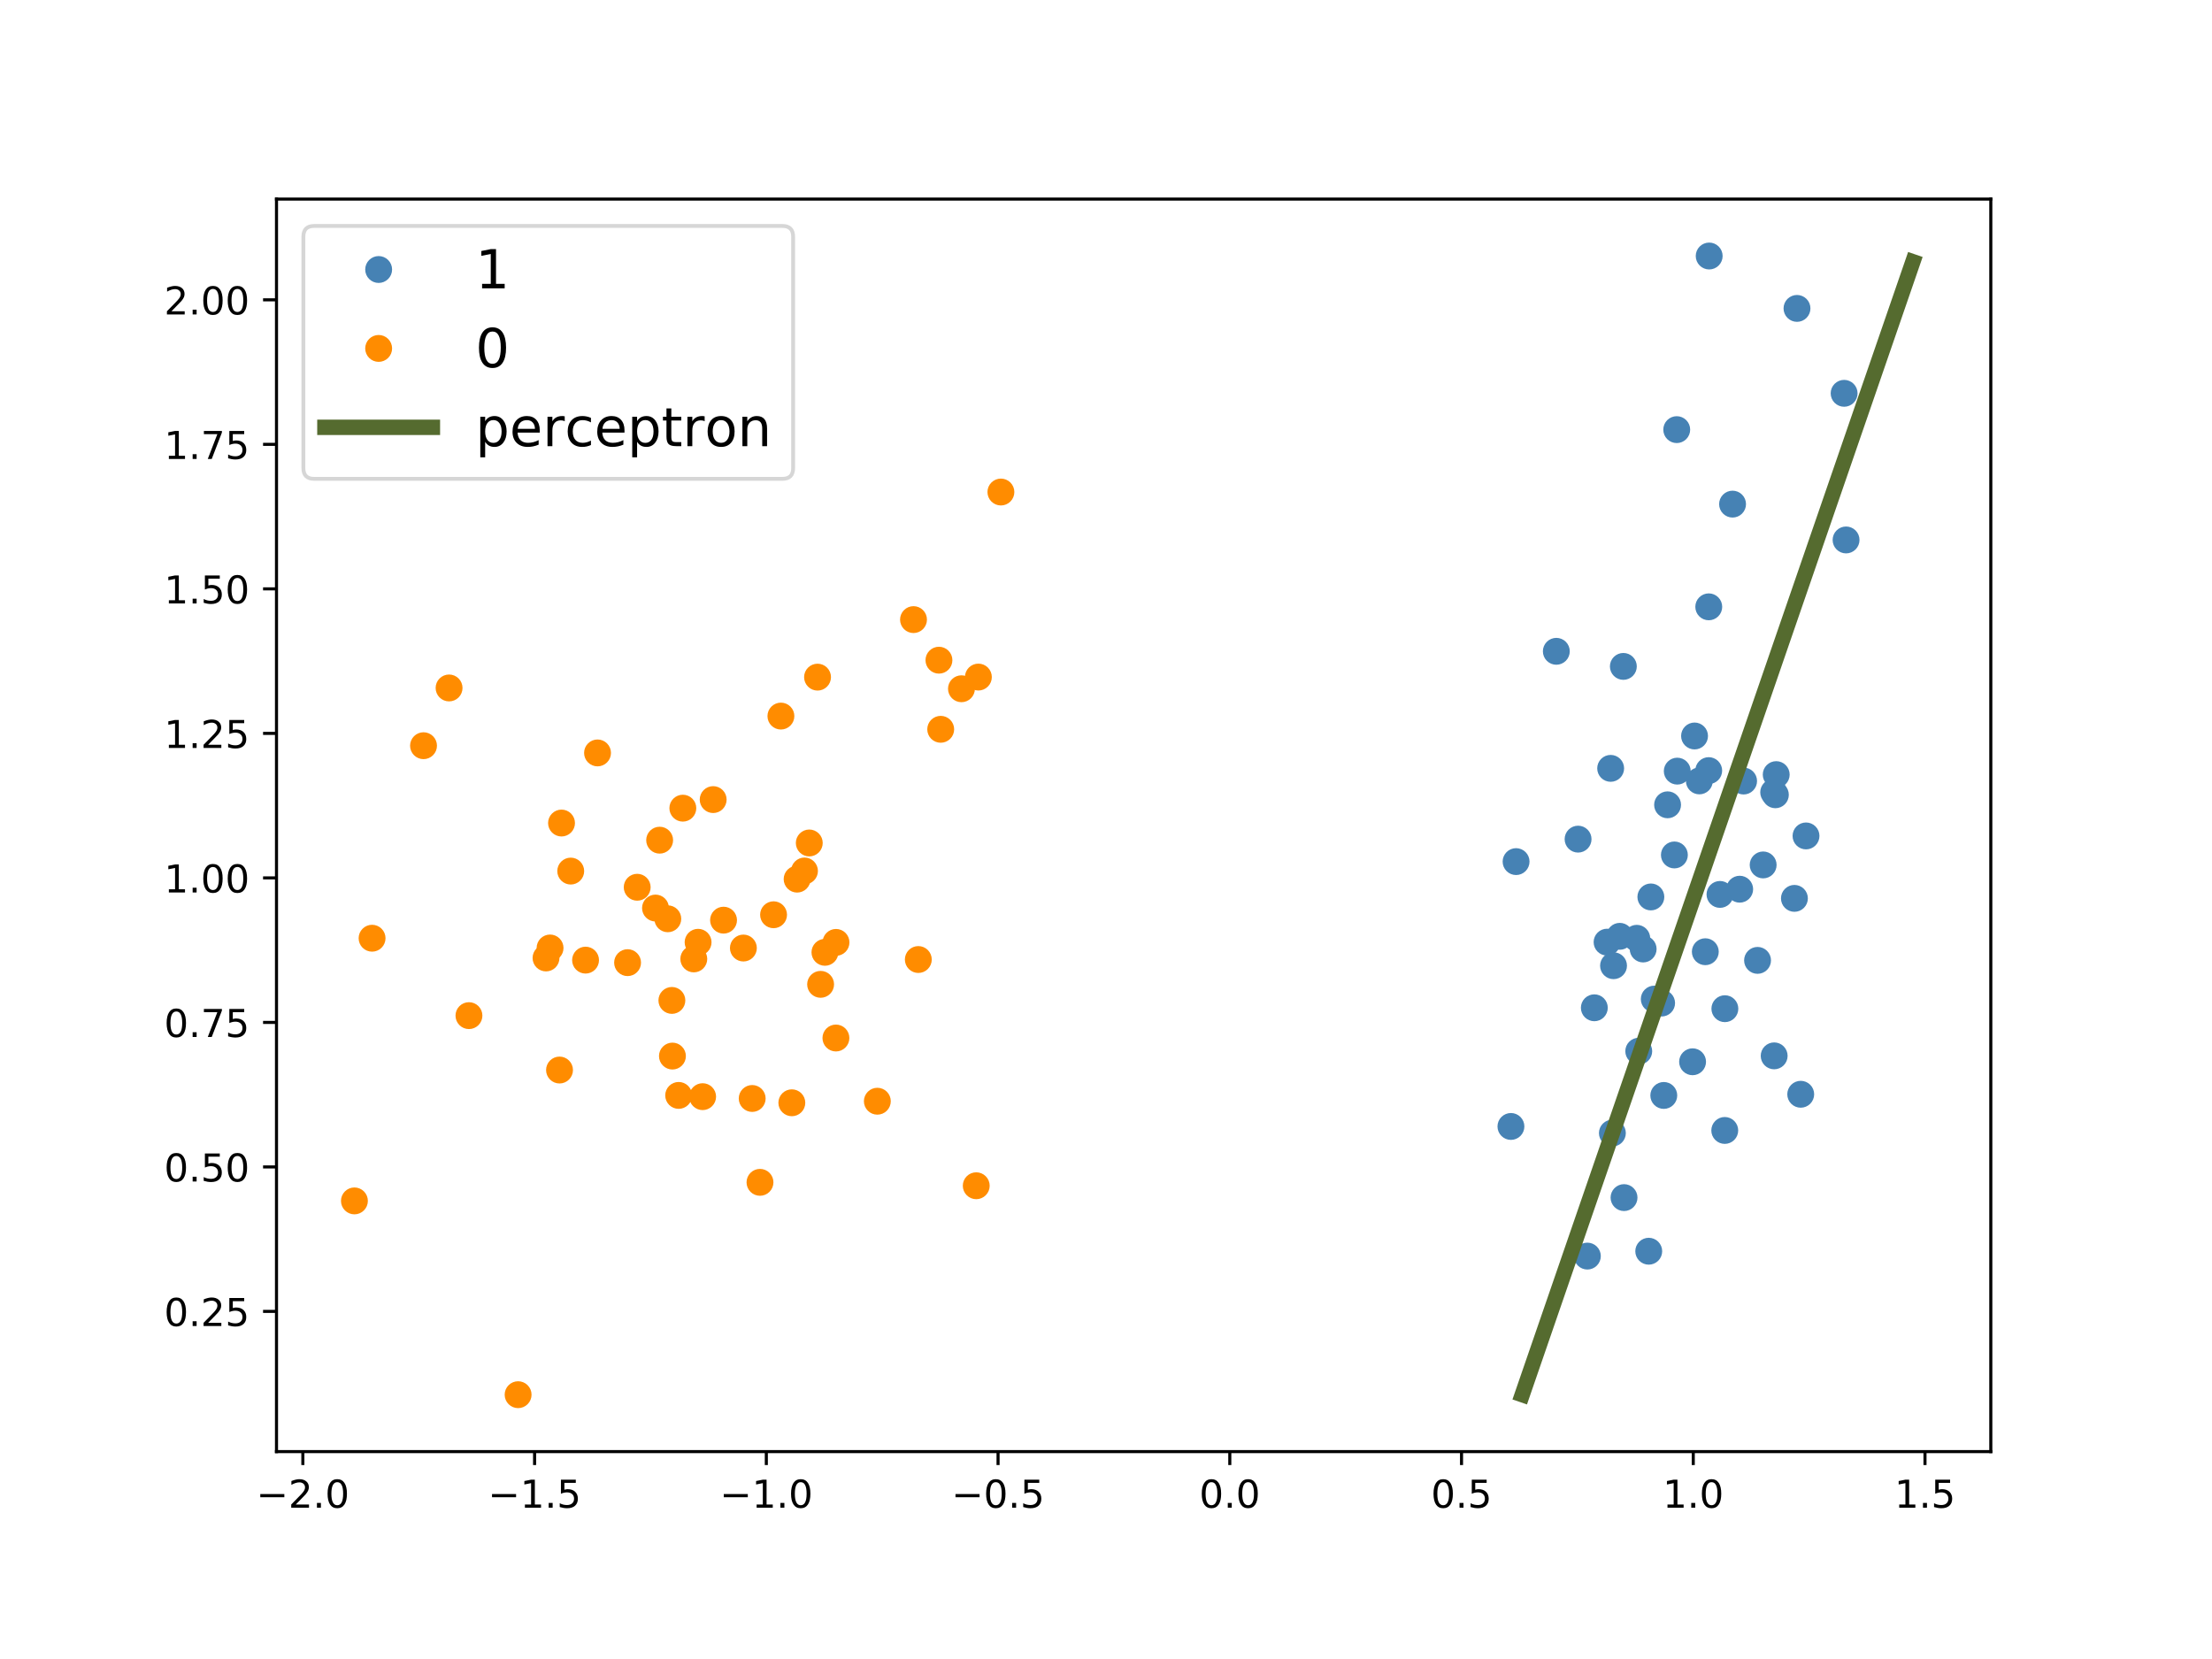 <?xml version="1.0" encoding="utf-8" standalone="no"?>
<!DOCTYPE svg PUBLIC "-//W3C//DTD SVG 1.1//EN"
  "http://www.w3.org/Graphics/SVG/1.1/DTD/svg11.dtd">
<!-- Created with matplotlib (https://matplotlib.org/) -->
<svg height="432pt" version="1.1" viewBox="0 0 576 432" width="576pt" xmlns="http://www.w3.org/2000/svg" xmlns:xlink="http://www.w3.org/1999/xlink">
 <defs>
  <style type="text/css">
*{stroke-linecap:butt;stroke-linejoin:round;}
  </style>
 </defs>
 <g id="figure_1">
  <g id="patch_1">
   <path d="M 0 432 
L 576 432 
L 576 0 
L 0 0 
z
" style="fill:#ffffff;"/>
  </g>
  <g id="axes_1">
   <g id="patch_2">
    <path d="M 72 378 
L 518.4 378 
L 518.4 51.84 
L 72 51.84 
z
" style="fill:#ffffff;"/>
   </g>
   <g id="matplotlib.axis_1">
    <g id="xtick_1">
     <g id="line2d_1">
      <defs>
       <path d="M 0 0 
L 0 3.5 
" id="md197a12496" style="stroke:#000000;stroke-width:0.8;"/>
      </defs>
      <g>
       <use style="stroke:#000000;stroke-width:0.8;" x="78.863" xlink:href="#md197a12496" y="378"/>
      </g>
     </g>
     <g id="text_1">
      <!-- −2.0 -->
      <defs>
       <path d="M 10.594 35.5 
L 73.188 35.5 
L 73.188 27.203 
L 10.594 27.203 
z
" id="DejaVuSans-8722"/>
       <path d="M 19.188 8.297 
L 53.609 8.297 
L 53.609 0 
L 7.328 0 
L 7.328 8.297 
Q 12.938 14.109 22.625 23.891 
Q 32.328 33.688 34.812 36.531 
Q 39.547 41.844 41.422 45.531 
Q 43.312 49.219 43.312 52.781 
Q 43.312 58.594 39.234 62.25 
Q 35.156 65.922 28.609 65.922 
Q 23.969 65.922 18.812 64.312 
Q 13.672 62.703 7.812 59.422 
L 7.812 69.391 
Q 13.766 71.781 18.938 73 
Q 24.125 74.219 28.422 74.219 
Q 39.75 74.219 46.484 68.547 
Q 53.219 62.891 53.219 53.422 
Q 53.219 48.922 51.531 44.891 
Q 49.859 40.875 45.406 35.406 
Q 44.188 33.984 37.641 27.219 
Q 31.109 20.453 19.188 8.297 
z
" id="DejaVuSans-50"/>
       <path d="M 10.688 12.406 
L 21 12.406 
L 21 0 
L 10.688 0 
z
" id="DejaVuSans-46"/>
       <path d="M 31.781 66.406 
Q 24.172 66.406 20.328 58.906 
Q 16.5 51.422 16.5 36.375 
Q 16.5 21.391 20.328 13.891 
Q 24.172 6.391 31.781 6.391 
Q 39.453 6.391 43.281 13.891 
Q 47.125 21.391 47.125 36.375 
Q 47.125 51.422 43.281 58.906 
Q 39.453 66.406 31.781 66.406 
z
M 31.781 74.219 
Q 44.047 74.219 50.516 64.516 
Q 56.984 54.828 56.984 36.375 
Q 56.984 17.969 50.516 8.266 
Q 44.047 -1.422 31.781 -1.422 
Q 19.531 -1.422 13.062 8.266 
Q 6.594 17.969 6.594 36.375 
Q 6.594 54.828 13.062 64.516 
Q 19.531 74.219 31.781 74.219 
z
" id="DejaVuSans-48"/>
      </defs>
      <g transform="translate(66.722 392.598)scale(0.1 -0.1)">
       <use xlink:href="#DejaVuSans-8722"/>
       <use x="83.789" xlink:href="#DejaVuSans-50"/>
       <use x="147.412" xlink:href="#DejaVuSans-46"/>
       <use x="179.199" xlink:href="#DejaVuSans-48"/>
      </g>
     </g>
    </g>
    <g id="xtick_2">
     <g id="line2d_2">
      <g>
       <use style="stroke:#000000;stroke-width:0.8;" x="139.206" xlink:href="#md197a12496" y="378"/>
      </g>
     </g>
     <g id="text_2">
      <!-- −1.5 -->
      <defs>
       <path d="M 12.406 8.297 
L 28.516 8.297 
L 28.516 63.922 
L 10.984 60.406 
L 10.984 69.391 
L 28.422 72.906 
L 38.281 72.906 
L 38.281 8.297 
L 54.391 8.297 
L 54.391 0 
L 12.406 0 
z
" id="DejaVuSans-49"/>
       <path d="M 10.797 72.906 
L 49.516 72.906 
L 49.516 64.594 
L 19.828 64.594 
L 19.828 46.734 
Q 21.969 47.469 24.109 47.828 
Q 26.266 48.188 28.422 48.188 
Q 40.625 48.188 47.75 41.5 
Q 54.891 34.812 54.891 23.391 
Q 54.891 11.625 47.562 5.094 
Q 40.234 -1.422 26.906 -1.422 
Q 22.312 -1.422 17.547 -0.641 
Q 12.797 0.141 7.719 1.703 
L 7.719 11.625 
Q 12.109 9.234 16.797 8.062 
Q 21.484 6.891 26.703 6.891 
Q 35.156 6.891 40.078 11.328 
Q 45.016 15.766 45.016 23.391 
Q 45.016 31 40.078 35.438 
Q 35.156 39.891 26.703 39.891 
Q 22.75 39.891 18.812 39.016 
Q 14.891 38.141 10.797 36.281 
z
" id="DejaVuSans-53"/>
      </defs>
      <g transform="translate(127.065 392.598)scale(0.1 -0.1)">
       <use xlink:href="#DejaVuSans-8722"/>
       <use x="83.789" xlink:href="#DejaVuSans-49"/>
       <use x="147.412" xlink:href="#DejaVuSans-46"/>
       <use x="179.199" xlink:href="#DejaVuSans-53"/>
      </g>
     </g>
    </g>
    <g id="xtick_3">
     <g id="line2d_3">
      <g>
       <use style="stroke:#000000;stroke-width:0.8;" x="199.549" xlink:href="#md197a12496" y="378"/>
      </g>
     </g>
     <g id="text_3">
      <!-- −1.0 -->
      <g transform="translate(187.408 392.598)scale(0.1 -0.1)">
       <use xlink:href="#DejaVuSans-8722"/>
       <use x="83.789" xlink:href="#DejaVuSans-49"/>
       <use x="147.412" xlink:href="#DejaVuSans-46"/>
       <use x="179.199" xlink:href="#DejaVuSans-48"/>
      </g>
     </g>
    </g>
    <g id="xtick_4">
     <g id="line2d_4">
      <g>
       <use style="stroke:#000000;stroke-width:0.8;" x="259.892" xlink:href="#md197a12496" y="378"/>
      </g>
     </g>
     <g id="text_4">
      <!-- −0.5 -->
      <g transform="translate(247.751 392.598)scale(0.1 -0.1)">
       <use xlink:href="#DejaVuSans-8722"/>
       <use x="83.789" xlink:href="#DejaVuSans-48"/>
       <use x="147.412" xlink:href="#DejaVuSans-46"/>
       <use x="179.199" xlink:href="#DejaVuSans-53"/>
      </g>
     </g>
    </g>
    <g id="xtick_5">
     <g id="line2d_5">
      <g>
       <use style="stroke:#000000;stroke-width:0.8;" x="320.235" xlink:href="#md197a12496" y="378"/>
      </g>
     </g>
     <g id="text_5">
      <!-- 0.0 -->
      <g transform="translate(312.283 392.598)scale(0.1 -0.1)">
       <use xlink:href="#DejaVuSans-48"/>
       <use x="63.623" xlink:href="#DejaVuSans-46"/>
       <use x="95.41" xlink:href="#DejaVuSans-48"/>
      </g>
     </g>
    </g>
    <g id="xtick_6">
     <g id="line2d_6">
      <g>
       <use style="stroke:#000000;stroke-width:0.8;" x="380.578" xlink:href="#md197a12496" y="378"/>
      </g>
     </g>
     <g id="text_6">
      <!-- 0.5 -->
      <g transform="translate(372.626 392.598)scale(0.1 -0.1)">
       <use xlink:href="#DejaVuSans-48"/>
       <use x="63.623" xlink:href="#DejaVuSans-46"/>
       <use x="95.41" xlink:href="#DejaVuSans-53"/>
      </g>
     </g>
    </g>
    <g id="xtick_7">
     <g id="line2d_7">
      <g>
       <use style="stroke:#000000;stroke-width:0.8;" x="440.92" xlink:href="#md197a12496" y="378"/>
      </g>
     </g>
     <g id="text_7">
      <!-- 1.0 -->
      <g transform="translate(432.969 392.598)scale(0.1 -0.1)">
       <use xlink:href="#DejaVuSans-49"/>
       <use x="63.623" xlink:href="#DejaVuSans-46"/>
       <use x="95.41" xlink:href="#DejaVuSans-48"/>
      </g>
     </g>
    </g>
    <g id="xtick_8">
     <g id="line2d_8">
      <g>
       <use style="stroke:#000000;stroke-width:0.8;" x="501.263" xlink:href="#md197a12496" y="378"/>
      </g>
     </g>
     <g id="text_8">
      <!-- 1.5 -->
      <g transform="translate(493.312 392.598)scale(0.1 -0.1)">
       <use xlink:href="#DejaVuSans-49"/>
       <use x="63.623" xlink:href="#DejaVuSans-46"/>
       <use x="95.41" xlink:href="#DejaVuSans-53"/>
      </g>
     </g>
    </g>
   </g>
   <g id="matplotlib.axis_2">
    <g id="ytick_1">
     <g id="line2d_9">
      <defs>
       <path d="M 0 0 
L -3.5 0 
" id="m4af16528c7" style="stroke:#000000;stroke-width:0.8;"/>
      </defs>
      <g>
       <use style="stroke:#000000;stroke-width:0.8;" x="72" xlink:href="#m4af16528c7" y="341.49"/>
      </g>
     </g>
     <g id="text_9">
      <!-- 0.25 -->
      <g transform="translate(42.734 345.289)scale(0.1 -0.1)">
       <use xlink:href="#DejaVuSans-48"/>
       <use x="63.623" xlink:href="#DejaVuSans-46"/>
       <use x="95.41" xlink:href="#DejaVuSans-50"/>
       <use x="159.033" xlink:href="#DejaVuSans-53"/>
      </g>
     </g>
    </g>
    <g id="ytick_2">
     <g id="line2d_10">
      <g>
       <use style="stroke:#000000;stroke-width:0.8;" x="72" xlink:href="#m4af16528c7" y="303.86"/>
      </g>
     </g>
     <g id="text_10">
      <!-- 0.50 -->
      <g transform="translate(42.734 307.659)scale(0.1 -0.1)">
       <use xlink:href="#DejaVuSans-48"/>
       <use x="63.623" xlink:href="#DejaVuSans-46"/>
       <use x="95.41" xlink:href="#DejaVuSans-53"/>
       <use x="159.033" xlink:href="#DejaVuSans-48"/>
      </g>
     </g>
    </g>
    <g id="ytick_3">
     <g id="line2d_11">
      <g>
       <use style="stroke:#000000;stroke-width:0.8;" x="72" xlink:href="#m4af16528c7" y="266.23"/>
      </g>
     </g>
     <g id="text_11">
      <!-- 0.75 -->
      <defs>
       <path d="M 8.203 72.906 
L 55.078 72.906 
L 55.078 68.703 
L 28.609 0 
L 18.312 0 
L 43.219 64.594 
L 8.203 64.594 
z
" id="DejaVuSans-55"/>
      </defs>
      <g transform="translate(42.734 270.029)scale(0.1 -0.1)">
       <use xlink:href="#DejaVuSans-48"/>
       <use x="63.623" xlink:href="#DejaVuSans-46"/>
       <use x="95.41" xlink:href="#DejaVuSans-55"/>
       <use x="159.033" xlink:href="#DejaVuSans-53"/>
      </g>
     </g>
    </g>
    <g id="ytick_4">
     <g id="line2d_12">
      <g>
       <use style="stroke:#000000;stroke-width:0.8;" x="72" xlink:href="#m4af16528c7" y="228.6"/>
      </g>
     </g>
     <g id="text_12">
      <!-- 1.00 -->
      <g transform="translate(42.734 232.399)scale(0.1 -0.1)">
       <use xlink:href="#DejaVuSans-49"/>
       <use x="63.623" xlink:href="#DejaVuSans-46"/>
       <use x="95.41" xlink:href="#DejaVuSans-48"/>
       <use x="159.033" xlink:href="#DejaVuSans-48"/>
      </g>
     </g>
    </g>
    <g id="ytick_5">
     <g id="line2d_13">
      <g>
       <use style="stroke:#000000;stroke-width:0.8;" x="72" xlink:href="#m4af16528c7" y="190.97"/>
      </g>
     </g>
     <g id="text_13">
      <!-- 1.25 -->
      <g transform="translate(42.734 194.769)scale(0.1 -0.1)">
       <use xlink:href="#DejaVuSans-49"/>
       <use x="63.623" xlink:href="#DejaVuSans-46"/>
       <use x="95.41" xlink:href="#DejaVuSans-50"/>
       <use x="159.033" xlink:href="#DejaVuSans-53"/>
      </g>
     </g>
    </g>
    <g id="ytick_6">
     <g id="line2d_14">
      <g>
       <use style="stroke:#000000;stroke-width:0.8;" x="72" xlink:href="#m4af16528c7" y="153.34"/>
      </g>
     </g>
     <g id="text_14">
      <!-- 1.50 -->
      <g transform="translate(42.734 157.139)scale(0.1 -0.1)">
       <use xlink:href="#DejaVuSans-49"/>
       <use x="63.623" xlink:href="#DejaVuSans-46"/>
       <use x="95.41" xlink:href="#DejaVuSans-53"/>
       <use x="159.033" xlink:href="#DejaVuSans-48"/>
      </g>
     </g>
    </g>
    <g id="ytick_7">
     <g id="line2d_15">
      <g>
       <use style="stroke:#000000;stroke-width:0.8;" x="72" xlink:href="#m4af16528c7" y="115.709"/>
      </g>
     </g>
     <g id="text_15">
      <!-- 1.75 -->
      <g transform="translate(42.734 119.509)scale(0.1 -0.1)">
       <use xlink:href="#DejaVuSans-49"/>
       <use x="63.623" xlink:href="#DejaVuSans-46"/>
       <use x="95.41" xlink:href="#DejaVuSans-55"/>
       <use x="159.033" xlink:href="#DejaVuSans-53"/>
      </g>
     </g>
    </g>
    <g id="ytick_8">
     <g id="line2d_16">
      <g>
       <use style="stroke:#000000;stroke-width:0.8;" x="72" xlink:href="#m4af16528c7" y="78.079"/>
      </g>
     </g>
     <g id="text_16">
      <!-- 2.00 -->
      <g transform="translate(42.734 81.879)scale(0.1 -0.1)">
       <use xlink:href="#DejaVuSans-50"/>
       <use x="63.623" xlink:href="#DejaVuSans-46"/>
       <use x="95.41" xlink:href="#DejaVuSans-48"/>
       <use x="159.033" xlink:href="#DejaVuSans-48"/>
      </g>
     </g>
    </g>
   </g>
   <g id="line2d_17">
    <defs>
     <path d="M 0 3 
C 0.796 3 1.559 2.684 2.121 2.121 
C 2.684 1.559 3 0.796 3 0 
C 3 -0.796 2.684 -1.559 2.121 -2.121 
C 1.559 -2.684 0.796 -3 0 -3 
C -0.796 -3 -1.559 -2.684 -2.121 -2.121 
C -2.684 -1.559 -3 -0.796 -3 0 
C -3 0.796 -2.684 1.559 -2.121 2.121 
C -1.559 2.684 -0.796 3 0 3 
z
" id="m975afd61c0" style="stroke:#4682b4;"/>
    </defs>
    <g clip-path="url(#p02ecc334c5)">
     <use style="fill:#4682b4;stroke:#4682b4;" x="426.209" xlink:href="#m975afd61c0" y="244.328"/>
     <use style="fill:#4682b4;stroke:#4682b4;" x="436.007" xlink:href="#m975afd61c0" y="222.628"/>
     <use style="fill:#4682b4;stroke:#4682b4;" x="419.412" xlink:href="#m975afd61c0" y="200.079"/>
     <use style="fill:#4682b4;stroke:#4682b4;" x="413.346" xlink:href="#m975afd61c0" y="327.083"/>
     <use style="fill:#4682b4;stroke:#4682b4;" x="461.989" xlink:href="#m975afd61c0" y="274.943"/>
     <use style="fill:#4682b4;stroke:#4682b4;" x="420.161" xlink:href="#m975afd61c0" y="251.468"/>
     <use style="fill:#4682b4;stroke:#4682b4;" x="427.873" xlink:href="#m975afd61c0" y="247.115"/>
     <use style="fill:#4682b4;stroke:#4682b4;" x="429.328" xlink:href="#m975afd61c0" y="325.816"/>
     <use style="fill:#4682b4;stroke:#4682b4;" x="434.234" xlink:href="#m975afd61c0" y="209.571"/>
     <use style="fill:#4682b4;stroke:#4682b4;" x="432.68" xlink:href="#m975afd61c0" y="261.196"/>
     <use style="fill:#4682b4;stroke:#4682b4;" x="480.711" xlink:href="#m975afd61c0" y="140.6"/>
     <use style="fill:#4682b4;stroke:#4682b4;" x="442.506" xlink:href="#m975afd61c0" y="203.346"/>
     <use style="fill:#4682b4;stroke:#4682b4;" x="467.933" xlink:href="#m975afd61c0" y="80.308"/>
     <use style="fill:#4682b4;stroke:#4682b4;" x="436.618" xlink:href="#m975afd61c0" y="111.875"/>
     <use style="fill:#4682b4;stroke:#4682b4;" x="444.059" xlink:href="#m975afd61c0" y="247.826"/>
     <use style="fill:#4682b4;stroke:#4682b4;" x="454.031" xlink:href="#m975afd61c0" y="203.379"/>
     <use style="fill:#4682b4;stroke:#4682b4;" x="430.769" xlink:href="#m975afd61c0" y="260.16"/>
     <use style="fill:#4682b4;stroke:#4682b4;" x="457.663" xlink:href="#m975afd61c0" y="250.08"/>
     <use style="fill:#4682b4;stroke:#4682b4;" x="422.718" xlink:href="#m975afd61c0" y="173.53"/>
     <use style="fill:#4682b4;stroke:#4682b4;" x="445.068" xlink:href="#m975afd61c0" y="66.665"/>
     <use style="fill:#4682b4;stroke:#4682b4;" x="470.282" xlink:href="#m975afd61c0" y="217.674"/>
     <use style="fill:#4682b4;stroke:#4682b4;" x="421.788" xlink:href="#m975afd61c0" y="243.815"/>
     <use style="fill:#4682b4;stroke:#4682b4;" x="449.153" xlink:href="#m975afd61c0" y="262.662"/>
     <use style="fill:#4682b4;stroke:#4682b4;" x="429.881" xlink:href="#m975afd61c0" y="233.561"/>
     <use style="fill:#4682b4;stroke:#4682b4;" x="447.879" xlink:href="#m975afd61c0" y="232.905"/>
     <use style="fill:#4682b4;stroke:#4682b4;" x="440.745" xlink:href="#m975afd61c0" y="276.482"/>
     <use style="fill:#4682b4;stroke:#4682b4;" x="468.904" xlink:href="#m975afd61c0" y="284.944"/>
     <use style="fill:#4682b4;stroke:#4682b4;" x="480.205" xlink:href="#m975afd61c0" y="102.419"/>
     <use style="fill:#4682b4;stroke:#4682b4;" x="426.727" xlink:href="#m975afd61c0" y="273.729"/>
     <use style="fill:#4682b4;stroke:#4682b4;" x="444.957" xlink:href="#m975afd61c0" y="158.016"/>
     <use style="fill:#4682b4;stroke:#4682b4;" x="444.944" xlink:href="#m975afd61c0" y="200.665"/>
     <use style="fill:#4682b4;stroke:#4682b4;" x="451.155" xlink:href="#m975afd61c0" y="131.27"/>
     <use style="fill:#4682b4;stroke:#4682b4;" x="462.304" xlink:href="#m975afd61c0" y="206.959"/>
     <use style="fill:#4682b4;stroke:#4682b4;" x="415.161" xlink:href="#m975afd61c0" y="262.424"/>
     <use style="fill:#4682b4;stroke:#4682b4;" x="418.479" xlink:href="#m975afd61c0" y="245.332"/>
     <use style="fill:#4682b4;stroke:#4682b4;" x="433.245" xlink:href="#m975afd61c0" y="285.251"/>
     <use style="fill:#4682b4;stroke:#4682b4;" x="467.264" xlink:href="#m975afd61c0" y="233.932"/>
     <use style="fill:#4682b4;stroke:#4682b4;" x="459.121" xlink:href="#m975afd61c0" y="225.225"/>
     <use style="fill:#4682b4;stroke:#4682b4;" x="419.862" xlink:href="#m975afd61c0" y="295.049"/>
     <use style="fill:#4682b4;stroke:#4682b4;" x="436.755" xlink:href="#m975afd61c0" y="200.801"/>
     <use style="fill:#4682b4;stroke:#4682b4;" x="405.265" xlink:href="#m975afd61c0" y="169.599"/>
     <use style="fill:#4682b4;stroke:#4682b4;" x="453.011" xlink:href="#m975afd61c0" y="231.546"/>
     <use style="fill:#4682b4;stroke:#4682b4;" x="393.443" xlink:href="#m975afd61c0" y="293.326"/>
     <use style="fill:#4682b4;stroke:#4682b4;" x="441.256" xlink:href="#m975afd61c0" y="191.648"/>
     <use style="fill:#4682b4;stroke:#4682b4;" x="394.784" xlink:href="#m975afd61c0" y="224.359"/>
     <use style="fill:#4682b4;stroke:#4682b4;" x="461.863" xlink:href="#m975afd61c0" y="206.308"/>
     <use style="fill:#4682b4;stroke:#4682b4;" x="449.123" xlink:href="#m975afd61c0" y="294.365"/>
     <use style="fill:#4682b4;stroke:#4682b4;" x="462.523" xlink:href="#m975afd61c0" y="201.706"/>
     <use style="fill:#4682b4;stroke:#4682b4;" x="410.928" xlink:href="#m975afd61c0" y="218.51"/>
     <use style="fill:#4682b4;stroke:#4682b4;" x="422.895" xlink:href="#m975afd61c0" y="311.853"/>
    </g>
   </g>
   <g id="line2d_18">
    <defs>
     <path d="M 0 3 
C 0.796 3 1.559 2.684 2.121 2.121 
C 2.684 1.559 3 0.796 3 0 
C 3 -0.796 2.684 -1.559 2.121 -2.121 
C 1.559 -2.684 0.796 -3 0 -3 
C -0.796 -3 -1.559 -2.684 -2.121 -2.121 
C -2.684 -1.559 -3 -0.796 -3 0 
C -3 0.796 -2.684 1.559 -2.121 2.121 
C -1.559 2.684 -0.796 3 0 3 
z
" id="mc09006476f" style="stroke:#ff8c00;"/>
    </defs>
    <g clip-path="url(#p02ecc334c5)">
     <use style="fill:#ff8c00;stroke:#ff8c00;" x="193.577" xlink:href="#mc09006476f" y="246.866"/>
     <use style="fill:#ff8c00;stroke:#ff8c00;" x="177.809" xlink:href="#mc09006476f" y="210.444"/>
     <use style="fill:#ff8c00;stroke:#ff8c00;" x="210.734" xlink:href="#mc09006476f" y="219.507"/>
     <use style="fill:#ff8c00;stroke:#ff8c00;" x="244.499" xlink:href="#mc09006476f" y="171.912"/>
     <use style="fill:#ff8c00;stroke:#ff8c00;" x="174.957" xlink:href="#mc09006476f" y="260.507"/>
     <use style="fill:#ff8c00;stroke:#ff8c00;" x="260.633" xlink:href="#mc09006476f" y="128.124"/>
     <use style="fill:#ff8c00;stroke:#ff8c00;" x="203.346" xlink:href="#mc09006476f" y="186.467"/>
     <use style="fill:#ff8c00;stroke:#ff8c00;" x="188.409" xlink:href="#mc09006476f" y="239.607"/>
     <use style="fill:#ff8c00;stroke:#ff8c00;" x="237.875" xlink:href="#mc09006476f" y="161.344"/>
     <use style="fill:#ff8c00;stroke:#ff8c00;" x="228.458" xlink:href="#mc09006476f" y="286.755"/>
     <use style="fill:#ff8c00;stroke:#ff8c00;" x="185.708" xlink:href="#mc09006476f" y="208.212"/>
     <use style="fill:#ff8c00;stroke:#ff8c00;" x="152.478" xlink:href="#mc09006476f" y="250.016"/>
     <use style="fill:#ff8c00;stroke:#ff8c00;" x="175.101" xlink:href="#mc09006476f" y="274.999"/>
     <use style="fill:#ff8c00;stroke:#ff8c00;" x="217.692" xlink:href="#mc09006476f" y="245.399"/>
     <use style="fill:#ff8c00;stroke:#ff8c00;" x="195.869" xlink:href="#mc09006476f" y="286.04"/>
     <use style="fill:#ff8c00;stroke:#ff8c00;" x="165.924" xlink:href="#mc09006476f" y="231.038"/>
     <use style="fill:#ff8c00;stroke:#ff8c00;" x="201.435" xlink:href="#mc09006476f" y="238.201"/>
     <use style="fill:#ff8c00;stroke:#ff8c00;" x="197.899" xlink:href="#mc09006476f" y="307.878"/>
     <use style="fill:#ff8c00;stroke:#ff8c00;" x="142.182" xlink:href="#mc09006476f" y="249.452"/>
     <use style="fill:#ff8c00;stroke:#ff8c00;" x="170.69" xlink:href="#mc09006476f" y="236.455"/>
     <use style="fill:#ff8c00;stroke:#ff8c00;" x="254.212" xlink:href="#mc09006476f" y="308.767"/>
     <use style="fill:#ff8c00;stroke:#ff8c00;" x="214.812" xlink:href="#mc09006476f" y="247.983"/>
     <use style="fill:#ff8c00;stroke:#ff8c00;" x="171.77" xlink:href="#mc09006476f" y="218.781"/>
     <use style="fill:#ff8c00;stroke:#ff8c00;" x="148.616" xlink:href="#mc09006476f" y="226.828"/>
     <use style="fill:#ff8c00;stroke:#ff8c00;" x="213.685" xlink:href="#mc09006476f" y="256.32"/>
     <use style="fill:#ff8c00;stroke:#ff8c00;" x="209.486" xlink:href="#mc09006476f" y="226.801"/>
     <use style="fill:#ff8c00;stroke:#ff8c00;" x="212.886" xlink:href="#mc09006476f" y="176.326"/>
     <use style="fill:#ff8c00;stroke:#ff8c00;" x="116.939" xlink:href="#mc09006476f" y="179.142"/>
     <use style="fill:#ff8c00;stroke:#ff8c00;" x="207.568" xlink:href="#mc09006476f" y="228.923"/>
     <use style="fill:#ff8c00;stroke:#ff8c00;" x="143.235" xlink:href="#mc09006476f" y="246.852"/>
     <use style="fill:#ff8c00;stroke:#ff8c00;" x="163.42" xlink:href="#mc09006476f" y="250.673"/>
     <use style="fill:#ff8c00;stroke:#ff8c00;" x="96.889" xlink:href="#mc09006476f" y="244.311"/>
     <use style="fill:#ff8c00;stroke:#ff8c00;" x="250.362" xlink:href="#mc09006476f" y="179.349"/>
     <use style="fill:#ff8c00;stroke:#ff8c00;" x="182.963" xlink:href="#mc09006476f" y="285.567"/>
     <use style="fill:#ff8c00;stroke:#ff8c00;" x="217.672" xlink:href="#mc09006476f" y="270.297"/>
     <use style="fill:#ff8c00;stroke:#ff8c00;" x="146.219" xlink:href="#mc09006476f" y="214.318"/>
     <use style="fill:#ff8c00;stroke:#ff8c00;" x="239.128" xlink:href="#mc09006476f" y="249.857"/>
     <use style="fill:#ff8c00;stroke:#ff8c00;" x="92.291" xlink:href="#mc09006476f" y="312.712"/>
     <use style="fill:#ff8c00;stroke:#ff8c00;" x="180.662" xlink:href="#mc09006476f" y="249.699"/>
     <use style="fill:#ff8c00;stroke:#ff8c00;" x="145.698" xlink:href="#mc09006476f" y="278.634"/>
     <use style="fill:#ff8c00;stroke:#ff8c00;" x="122.114" xlink:href="#mc09006476f" y="264.468"/>
     <use style="fill:#ff8c00;stroke:#ff8c00;" x="181.781" xlink:href="#mc09006476f" y="245.366"/>
     <use style="fill:#ff8c00;stroke:#ff8c00;" x="244.959" xlink:href="#mc09006476f" y="189.909"/>
     <use style="fill:#ff8c00;stroke:#ff8c00;" x="206.192" xlink:href="#mc09006476f" y="287.161"/>
     <use style="fill:#ff8c00;stroke:#ff8c00;" x="134.915" xlink:href="#mc09006476f" y="363.175"/>
     <use style="fill:#ff8c00;stroke:#ff8c00;" x="173.893" xlink:href="#mc09006476f" y="239.249"/>
     <use style="fill:#ff8c00;stroke:#ff8c00;" x="110.285" xlink:href="#mc09006476f" y="194.18"/>
     <use style="fill:#ff8c00;stroke:#ff8c00;" x="155.596" xlink:href="#mc09006476f" y="196.059"/>
     <use style="fill:#ff8c00;stroke:#ff8c00;" x="176.723" xlink:href="#mc09006476f" y="285.242"/>
     <use style="fill:#ff8c00;stroke:#ff8c00;" x="254.768" xlink:href="#mc09006476f" y="176.308"/>
    </g>
   </g>
   <g id="line2d_19">
    <path clip-path="url(#p02ecc334c5)" d="M 396.383 363.175 
L 498.109 68.155 
L 498.109 68.155 
" style="fill:none;stroke:#556b2f;stroke-linecap:square;stroke-width:4;"/>
   </g>
   <g id="patch_3">
    <path d="M 72 378 
L 72 51.84 
" style="fill:none;stroke:#000000;stroke-linecap:square;stroke-linejoin:miter;stroke-width:0.8;"/>
   </g>
   <g id="patch_4">
    <path d="M 518.4 378 
L 518.4 51.84 
" style="fill:none;stroke:#000000;stroke-linecap:square;stroke-linejoin:miter;stroke-width:0.8;"/>
   </g>
   <g id="patch_5">
    <path d="M 72 378 
L 518.4 378 
" style="fill:none;stroke:#000000;stroke-linecap:square;stroke-linejoin:miter;stroke-width:0.8;"/>
   </g>
   <g id="patch_6">
    <path d="M 72 51.84 
L 518.4 51.84 
" style="fill:none;stroke:#000000;stroke-linecap:square;stroke-linejoin:miter;stroke-width:0.8;"/>
   </g>
   <g id="legend_1">
    <g id="patch_7">
     <path d="M 81.8 124.688 
L 203.731 124.688 
Q 206.531 124.688 206.531 121.888 
L 206.531 61.64 
Q 206.531 58.84 203.731 58.84 
L 81.8 58.84 
Q 79 58.84 79 61.64 
L 79 121.888 
Q 79 124.688 81.8 124.688 
z
" style="fill:#ffffff;opacity:0.8;stroke:#cccccc;stroke-linejoin:miter;"/>
    </g>
    <g id="line2d_20"/>
    <g id="line2d_21">
     <g>
      <use style="fill:#4682b4;stroke:#4682b4;" x="98.6" xlink:href="#m975afd61c0" y="70.178"/>
     </g>
    </g>
    <g id="text_17">
     <!-- 1 -->
     <g transform="translate(123.8 75.078)scale(0.14 -0.14)">
      <use xlink:href="#DejaVuSans-49"/>
     </g>
    </g>
    <g id="line2d_22"/>
    <g id="line2d_23">
     <g>
      <use style="fill:#ff8c00;stroke:#ff8c00;" x="98.6" xlink:href="#mc09006476f" y="90.727"/>
     </g>
    </g>
    <g id="text_18">
     <!-- 0 -->
     <g transform="translate(123.8 95.627)scale(0.14 -0.14)">
      <use xlink:href="#DejaVuSans-48"/>
     </g>
    </g>
    <g id="line2d_24">
     <path d="M 84.6 111.277 
L 112.6 111.277 
" style="fill:none;stroke:#556b2f;stroke-linecap:square;stroke-width:4;"/>
    </g>
    <g id="line2d_25"/>
    <g id="text_19">
     <!-- perceptron -->
     <defs>
      <path d="M 18.109 8.203 
L 18.109 -20.797 
L 9.078 -20.797 
L 9.078 54.688 
L 18.109 54.688 
L 18.109 46.391 
Q 20.953 51.266 25.266 53.625 
Q 29.594 56 35.594 56 
Q 45.562 56 51.781 48.094 
Q 58.016 40.188 58.016 27.297 
Q 58.016 14.406 51.781 6.484 
Q 45.562 -1.422 35.594 -1.422 
Q 29.594 -1.422 25.266 0.953 
Q 20.953 3.328 18.109 8.203 
z
M 48.688 27.297 
Q 48.688 37.203 44.609 42.844 
Q 40.531 48.484 33.406 48.484 
Q 26.266 48.484 22.188 42.844 
Q 18.109 37.203 18.109 27.297 
Q 18.109 17.391 22.188 11.75 
Q 26.266 6.109 33.406 6.109 
Q 40.531 6.109 44.609 11.75 
Q 48.688 17.391 48.688 27.297 
z
" id="DejaVuSans-112"/>
      <path d="M 56.203 29.594 
L 56.203 25.203 
L 14.891 25.203 
Q 15.484 15.922 20.484 11.062 
Q 25.484 6.203 34.422 6.203 
Q 39.594 6.203 44.453 7.469 
Q 49.312 8.734 54.109 11.281 
L 54.109 2.781 
Q 49.266 0.734 44.188 -0.344 
Q 39.109 -1.422 33.891 -1.422 
Q 20.797 -1.422 13.156 6.188 
Q 5.516 13.812 5.516 26.812 
Q 5.516 40.234 12.766 48.109 
Q 20.016 56 32.328 56 
Q 43.359 56 49.781 48.891 
Q 56.203 41.797 56.203 29.594 
z
M 47.219 32.234 
Q 47.125 39.594 43.094 43.984 
Q 39.062 48.391 32.422 48.391 
Q 24.906 48.391 20.391 44.141 
Q 15.875 39.891 15.188 32.172 
z
" id="DejaVuSans-101"/>
      <path d="M 41.109 46.297 
Q 39.594 47.172 37.812 47.578 
Q 36.031 48 33.891 48 
Q 26.266 48 22.188 43.047 
Q 18.109 38.094 18.109 28.812 
L 18.109 0 
L 9.078 0 
L 9.078 54.688 
L 18.109 54.688 
L 18.109 46.188 
Q 20.953 51.172 25.484 53.578 
Q 30.031 56 36.531 56 
Q 37.453 56 38.578 55.875 
Q 39.703 55.766 41.062 55.516 
z
" id="DejaVuSans-114"/>
      <path d="M 48.781 52.594 
L 48.781 44.188 
Q 44.969 46.297 41.141 47.344 
Q 37.312 48.391 33.406 48.391 
Q 24.656 48.391 19.812 42.844 
Q 14.984 37.312 14.984 27.297 
Q 14.984 17.281 19.812 11.734 
Q 24.656 6.203 33.406 6.203 
Q 37.312 6.203 41.141 7.25 
Q 44.969 8.297 48.781 10.406 
L 48.781 2.094 
Q 45.016 0.344 40.984 -0.531 
Q 36.969 -1.422 32.422 -1.422 
Q 20.062 -1.422 12.781 6.344 
Q 5.516 14.109 5.516 27.297 
Q 5.516 40.672 12.859 48.328 
Q 20.219 56 33.016 56 
Q 37.156 56 41.109 55.141 
Q 45.062 54.297 48.781 52.594 
z
" id="DejaVuSans-99"/>
      <path d="M 18.312 70.219 
L 18.312 54.688 
L 36.812 54.688 
L 36.812 47.703 
L 18.312 47.703 
L 18.312 18.016 
Q 18.312 11.328 20.141 9.422 
Q 21.969 7.516 27.594 7.516 
L 36.812 7.516 
L 36.812 0 
L 27.594 0 
Q 17.188 0 13.234 3.875 
Q 9.281 7.766 9.281 18.016 
L 9.281 47.703 
L 2.688 47.703 
L 2.688 54.688 
L 9.281 54.688 
L 9.281 70.219 
z
" id="DejaVuSans-116"/>
      <path d="M 30.609 48.391 
Q 23.391 48.391 19.188 42.75 
Q 14.984 37.109 14.984 27.297 
Q 14.984 17.484 19.156 11.844 
Q 23.344 6.203 30.609 6.203 
Q 37.797 6.203 41.984 11.859 
Q 46.188 17.531 46.188 27.297 
Q 46.188 37.016 41.984 42.703 
Q 37.797 48.391 30.609 48.391 
z
M 30.609 56 
Q 42.328 56 49.016 48.375 
Q 55.719 40.766 55.719 27.297 
Q 55.719 13.875 49.016 6.219 
Q 42.328 -1.422 30.609 -1.422 
Q 18.844 -1.422 12.172 6.219 
Q 5.516 13.875 5.516 27.297 
Q 5.516 40.766 12.172 48.375 
Q 18.844 56 30.609 56 
z
" id="DejaVuSans-111"/>
      <path d="M 54.891 33.016 
L 54.891 0 
L 45.906 0 
L 45.906 32.719 
Q 45.906 40.484 42.875 44.328 
Q 39.844 48.188 33.797 48.188 
Q 26.516 48.188 22.312 43.547 
Q 18.109 38.922 18.109 30.906 
L 18.109 0 
L 9.078 0 
L 9.078 54.688 
L 18.109 54.688 
L 18.109 46.188 
Q 21.344 51.125 25.703 53.562 
Q 30.078 56 35.797 56 
Q 45.219 56 50.047 50.172 
Q 54.891 44.344 54.891 33.016 
z
" id="DejaVuSans-110"/>
     </defs>
     <g transform="translate(123.8 116.177)scale(0.14 -0.14)">
      <use xlink:href="#DejaVuSans-112"/>
      <use x="63.477" xlink:href="#DejaVuSans-101"/>
      <use x="125" xlink:href="#DejaVuSans-114"/>
      <use x="166.082" xlink:href="#DejaVuSans-99"/>
      <use x="221.062" xlink:href="#DejaVuSans-101"/>
      <use x="282.586" xlink:href="#DejaVuSans-112"/>
      <use x="346.062" xlink:href="#DejaVuSans-116"/>
      <use x="385.271" xlink:href="#DejaVuSans-114"/>
      <use x="426.354" xlink:href="#DejaVuSans-111"/>
      <use x="487.535" xlink:href="#DejaVuSans-110"/>
     </g>
    </g>
   </g>
  </g>
 </g>
 <defs>
  <clipPath id="p02ecc334c5">
   <rect height="326.16" width="446.4" x="72" y="51.84"/>
  </clipPath>
 </defs>
</svg>
